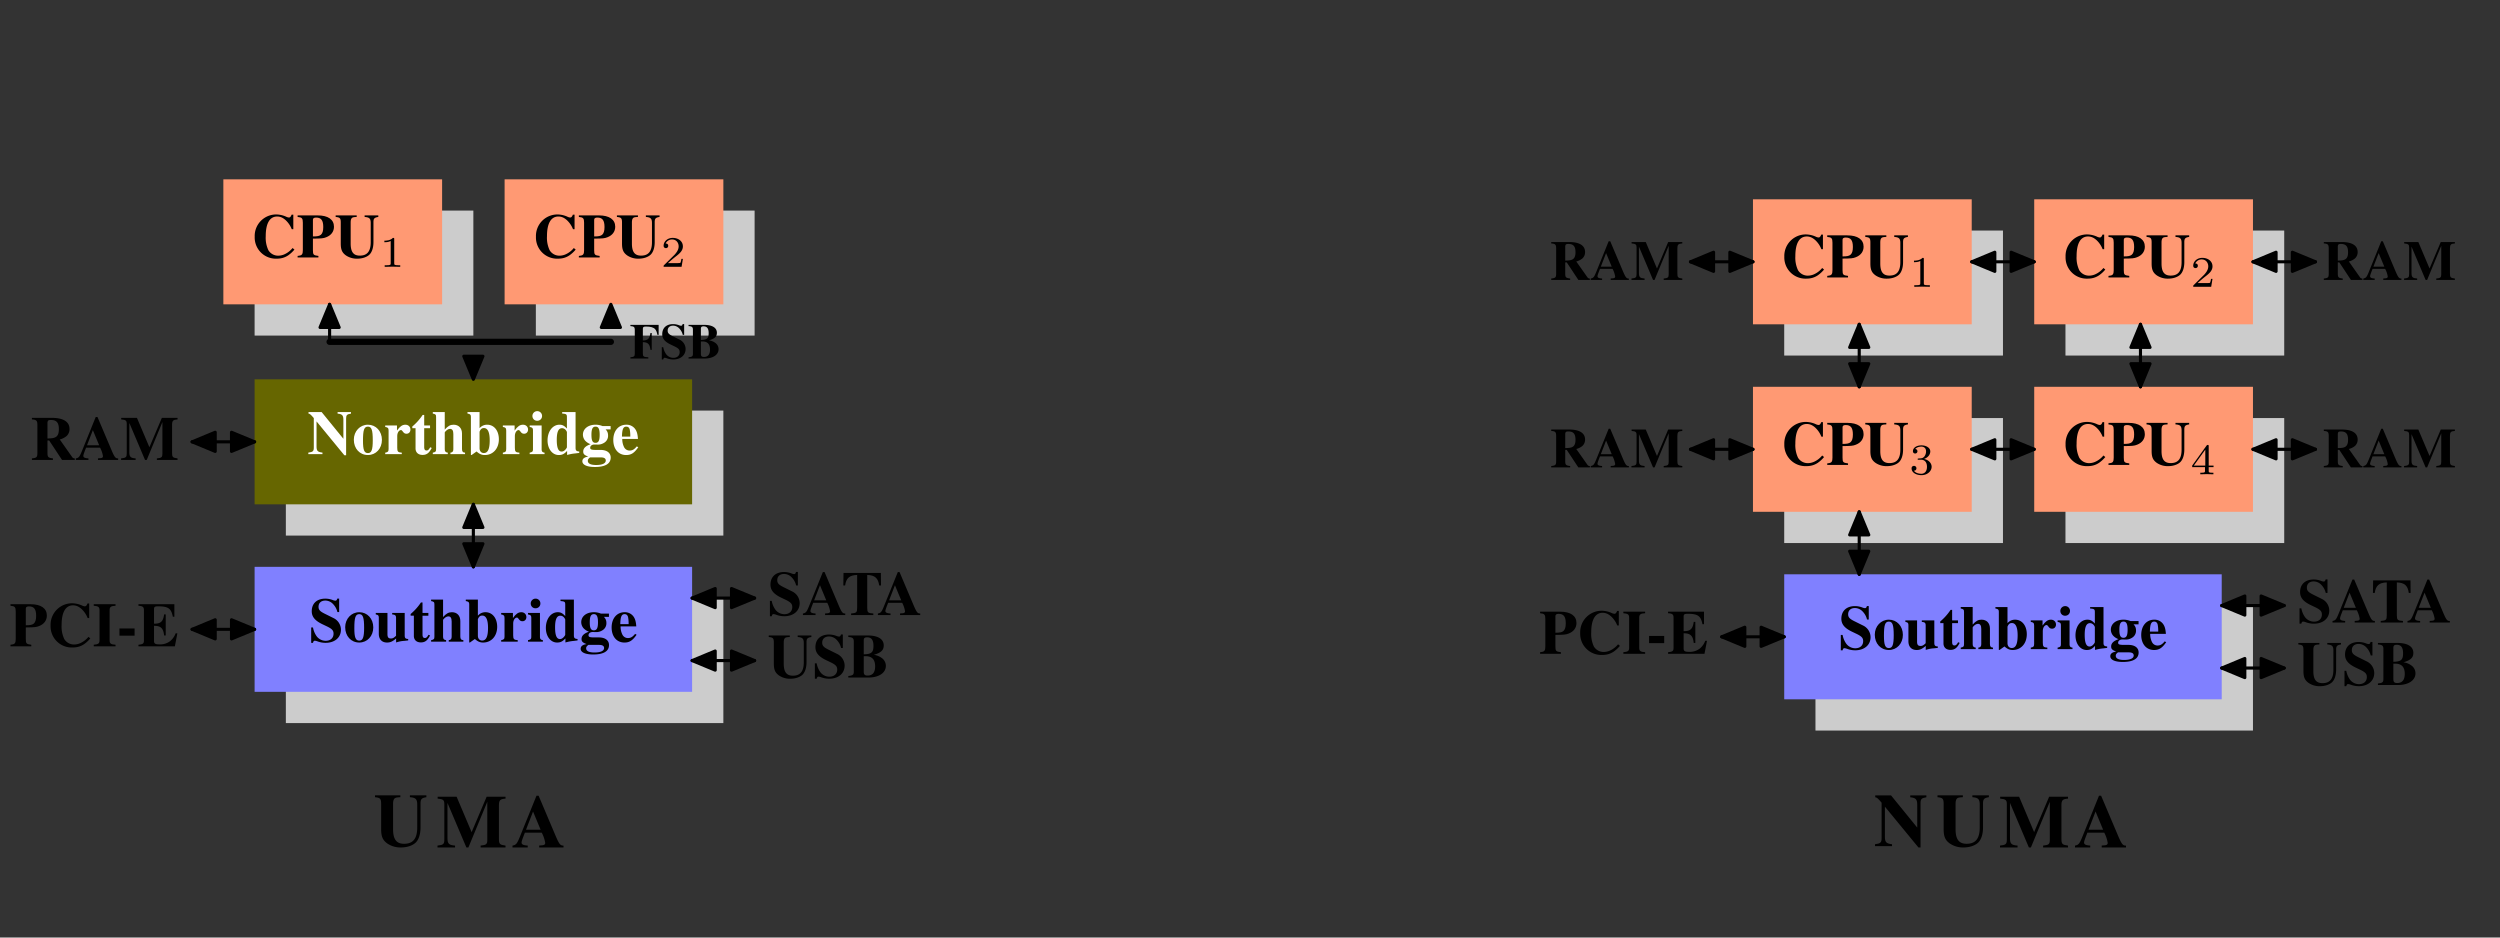 <?xml version="1.0" encoding="utf-8"?>
<svg xmlns="http://www.w3.org/2000/svg" xmlns:xlink="http://www.w3.org/1999/xlink" viewBox="100 0 400 150">

<rect x="100" y="0" width="400" height="150" fill="#333333" stroke="none"/>

<symbol id="b">
    <path d="M.608.171a.357.357 0 0 0-.14-.105.245.245 0 0 0-.09-.018.183.183 0 0 0-.158.087.468.468 0 0 0-.043.225c0 .207.064.317.184.317.047 0 .09-.018.133-.056A.39.39 0 0 0 .595.473H.62v.234H.593C.579.672.568.661.549.661a.127.127 0 0 0-.046.014.403.403 0 0 1-.155.035A.345.345 0 0 1 0 .352.34.34 0 0 1 .354 0c.071 0 .13.017.185.054a.511.511 0 0 1 .099.092l-.03.025z"/>
  </symbol>
  <symbol id="c">
    <path d="M.226.487C.099.487 0 .382 0 .246 0 .103.095 0 .226 0c.129 0 .225.104.225.243 0 .14-.096.244-.225.244M.227.456C.285.456.304.401.304.237.304.083.284.031.226.031.167.031.147.082.147.228c0 .176.018.228.08.228z"/>
  </symbol>
  <symbol id="e">
    <path d="M.314.001a.687.687 0 0 0 .133.025l.062.008v.023C.463.06.45.073.45.115V.69H.235V.666C.302.661.311.654.311.608V.425C.268.471.238.487.192.487.082.487 0 .38 0 .235 0 .099.076 0 .181 0c.053 0 .086.016.133.066V.001M.311.126C.311.12.301.103.289.09.269.067.248.056.226.056c-.053 0-.078.06-.078.187 0 .129.027.188.085.188.033 0 .064-.024.078-.062V.126z"/>
  </symbol>
  <symbol id="f">
    <path d="M.192.461H0V.437C.044.428.053.419.053.378V.084C.053.043.046.035 0 .024V0h.239v.024C.204.029.192.043.192.081v.38m-.07.23A.078.078 0 0 1 .044.614c0-.045.033-.078.077-.078s.078.033.078.077a.077.077 0 0 1-.077.078z"/>
  </symbol>
  <symbol id="g">
    <path d="M.285.473H.191v.169H.166A.878.878 0 0 0 0 .456V.429h.052V.105C.052.04.095 0 .164 0c.067 0 .107.03.148.112L.287.123C.267.085.251.071.23.071.202.071.191.088.191.128v.301h.094v.044z"/>
  </symbol>
  <symbol id="k">
    <path d="M.189.461H0V.437C.043.431.054.418.054.378V.084C.054.043.044.032 0 .024V0h.266v.024C.205.028.193.041.193.103v.189c0 .052.028.095.061.095C.262.387.271.38.282.364.301.337.316.328.342.328c.037 0 .063.028.063.067C.405.44.371.473.324.473.274.473.236.446.189.379v.082z"/>
  </symbol>
  <symbol id="m">
    <path d="M.377.139C.337.09.306.072.263.072a.098.098 0 0 0-.089.053.284.284 0 0 0-.03.134h.252C.39.343.375.39.343.428a.169.169 0 0 1-.134.059C.084.487 0 .388 0 .242S.082 0 .206 0c.081 0 .13.032.195.125L.377.139M.139.296c.003.12.021.16.07.16C.237.456.256.44.264.409A.515.515 0 0 0 .273.311V.296H.139z"/>
  </symbol>
  <symbol id="n">
    <path d="M.222.117C.222.043.211.032.125.025V0h.357v.025C.395.031.384.041.384.117v.527C.507.64.559.594.576.475h.029L.603.676h-.6L0 .475h.029C.046.594.098.64.222.644V.117z"/>
  </symbol>
  
  <path d="M145.737 115.693h70v-20h-70z" fill="#ccc"/>
  <path d="M140.737 110.693h70v-20h-70z" fill="#8080ff"/>
  <symbol id="ar">
    <path d="M.449.494v.217h-.03C.412.685.404.677.387.677a.133.133 0 0 0-.042.011.337.337 0 0 1-.117.022C.092.71.009.633.009.507.009.419.061.356.18.299L.247.267C.335.225.359.199.359.147.359.078.31.033.233.033a.18.18 0 0 0-.146.074.348.348 0 0 0-.058.14H0V0h.029c.006.025.014.034.03.034A.159.159 0 0 0 .1.024.379.379 0 0 1 .23 0c.148 0 .248.085.248.211a.21.21 0 0 1-.11.182L.221.466C.14.506.118.531.118.579c0 .062.042.1.11.1A.17.17 0 0 0 .351.623a.272.272 0 0 0 .07-.129h.028z"/>
  </symbol>
  <symbol id="as">
    <path d="M.327.001a.495.495 0 0 0 .132.026l.062.007v.023C.477.059.465.072.465.115v.36H.264V.451C.314.447.326.435.326.392V.109C.293.076.272.065.244.065c-.041 0-.056.02-.056.071v.339H0V.451C.041.443.049.434.049.392V.14c0-.088.05-.14.133-.14.052 0 .087.016.145.066V.001z"/>
  </symbol>
  <symbol id="at">
    <path d="M.192.676H0V.652C.046.643.053.635.053.594v-.51C.053.042.045.033 0 .024V0h.241v.024C.204.029.192.044.192.081v.267c0 .004.007.014.017.023.022.023.046.035.069.035C.313.406.33.379.33.323V.081C.33.044.317.028.283.024V0h.235v.024C.482.027.469.042.469.084v.248c0 .086-.053.141-.135.141-.053 0-.09-.02-.142-.078v.281z"/>
  </symbol>
  <symbol id="au">
    <path d="M.194.69H0V.666C.046.657.055.648.055.608V.001h.012l.079.056C.192.016.228 0 .278 0c.133 0 .226.104.226.253 0 .138-.077.234-.188.234A.157.157 0 0 1 .194.431V.69m0-.316c.017.043.037.059.07.059.062 0 .093-.067.093-.198C.357.097.327.032.263.032.221.032.194.063.194.111v.263z"/>
  </symbol>
  <symbol id="av">
    <path d="M.454.604v.053h-.13a.293.293 0 0 1-.112.022C.093.679.009.613.009.518A.15.15 0 0 1 .045.423.216.216 0 0 1 .133.366C.054.339.014.301.014.249.014.208.032.19.096.167.033.158 0 .133 0 .092 0 .034.075 0 .201 0c.166 0 .254.052.254.151 0 .077-.062.123-.164.123H.226c-.08 0-.1.007-.1.035 0 .03.028.052.068.052L.239.36a.18.18 0 0 1 .106.026.13.13 0 0 1 .068.12c0 .04-.012.07-.04.098h.081M.296.154c.054 0 .08-.017.08-.05C.376.058.321.032.222.032.134.032.088.055.088.099c0 .021.007.032.035.055h.173M.212.648C.259.648.278.61.278.517S.259.388.212.388C.164.388.146.424.146.517c0 .094.019.131.066.131z"/>
  </symbol>
  
  <use xlink:href="#ar" transform="matrix(9.963 0 0 -9.963 149.79 102.855)"/>
  <use xlink:href="#c" transform="matrix(9.963 0 0 -9.963 155.23 102.806)"/>
  <use xlink:href="#as" transform="matrix(9.963 0 0 -9.963 160.12 102.806)"/>
  <use xlink:href="#g" transform="matrix(9.963 0 0 -9.963 165.7 102.786)"/>
  <use xlink:href="#at" transform="matrix(9.963 0 0 -9.963 168.978 102.666)"/>
  <use xlink:href="#au" transform="matrix(9.963 0 0 -9.963 174.527 102.806)"/>
  <use xlink:href="#k" transform="matrix(9.963 0 0 -9.963 180.186 102.666)"/>
  <use xlink:href="#f" transform="matrix(9.963 0 0 -9.963 184.48 102.666)"/>
  <use xlink:href="#e" transform="matrix(9.963 0 0 -9.963 187.339 102.806)"/>
  <use xlink:href="#av" transform="matrix(9.963 0 0 -9.963 192.908 104.718)"/>
  <use xlink:href="#m" transform="matrix(9.963 0 0 -9.963 197.86 102.806)"/>
  <path stroke-width=".5" stroke-linecap="round" stroke-linejoin="round" fill="none" stroke="#000" d="M130.737 100.693h10"/>
  <path d="m137.042 102.224 3.695-1.531-3.695-1.53z"/>
  <path stroke-width=".5" stroke-linecap="round" stroke-linejoin="round" fill="none" stroke="#000" d="m137.042 102.224 3.695-1.531-3.695-1.53z"/>
  <path d="m134.432 99.162-3.695 1.531 3.695 1.53z"/>
  <path stroke-width=".5" stroke-linecap="round" stroke-linejoin="round" fill="none" stroke="#000" d="m134.432 99.162-3.695 1.531 3.695 1.53z"/>
  <symbol id="aw">
    <path d="M.246.303c.135.001.169.004.213.022.081.031.125.092.125.169C.584.61.489.676.322.676H0V.651C.07.645.084.629.084.559V.117C.084.055.071.035.024.029L0 .025V0h.334v.025C.255.035.246.044.246.117v.186m0 .303c0 .023.017.035.05.035.083 0 .116-.044.116-.152C.412.426.4.388.374.365.35.345.317.338.246.338v.268z"/>
  </symbol>
  <symbol id="ax">
    <path d="M.093.096C.093.046.075.032 0 .025V0h.35v.025C.274.03.255.044.255.096V.58c0 .052.021.068.095.071v.025H0V.651C.072.646.093.631.093.58V.096z"/>
  </symbol>
  <symbol id="ay">
    <path d="M.243.116H0V0h.243v.116z"/>
  </symbol>
  <symbol id="az">
    <path d="M.577.676H0V.651C.069.647.088.631.088.58V.096C.088.044.074.033 0 .025V0h.585l.04.208H.597A.294.294 0 0 0 .51.084.265.265 0 0 0 .333.031C.269.031.25.044.25.087v.242C.359.329.4.29.412.174h.026v.338H.412C.397.398.358.362.25.363v.232c0 .038.013.047.065.047.163 0 .212-.034.237-.167h.025v.201z"/>
  </symbol>
  <use xlink:href="#aw" transform="matrix(9.963 0 0 -9.963 101.678 103.409)"/>
  <use xlink:href="#b" transform="matrix(9.963 0 0 -9.963 108.094 103.598)"/>
  <use xlink:href="#ax" transform="matrix(9.963 0 0 -9.963 114.998 103.409)"/>
  <use xlink:href="#ay" transform="matrix(9.963 0 0 -9.963 119.113 101.705)"/>
  <use xlink:href="#az" transform="matrix(9.963 0 0 -9.963 122.152 103.409)"/>
  <path stroke-width=".5" stroke-linecap="round" stroke-linejoin="round" fill="none" stroke="#000" d="M210.737 95.693h10"/>
  <path d="m217.042 97.224 3.695-1.531-3.695-1.53z"/>
  <path stroke-width=".5" stroke-linecap="round" stroke-linejoin="round" fill="none" stroke="#000" d="m217.042 97.224 3.695-1.531-3.695-1.53z"/>
  <path d="m214.432 94.162-3.695 1.531 3.695 1.53z"/>
  <path stroke-width=".5" stroke-linecap="round" stroke-linejoin="round" fill="none" stroke="#000" d="m214.432 94.162-3.695 1.531 3.695 1.53z"/>
  <symbol id="aA">
    <path d="M.68.025H.676C.637.025.621.046.571.164L.348.69H.32L.098.142C.06.049.048.034 0 .025V0h.203v.025C.144.029.121.04.121.066c0 .013.008.038.029.092l.015.039H.39A.431.431 0 0 0 .436.061C.436.04.423.03.388.028A.286.286 0 0 1 .356.025V0H.68v.025m-.5.211.094.243.101-.243H.18z"/>
  </symbol>
  <use xlink:href="#ar" transform="matrix(9.963 0 0 -9.963 223.186 98.598)"/>
  <use xlink:href="#aA" transform="matrix(9.963 0 0 -9.963 228.466 98.409)"/>
  <use xlink:href="#n" transform="matrix(9.963 0 0 -9.963 234.932 98.409)"/>
  <use xlink:href="#aA" transform="matrix(9.963 0 0 -9.963 240.46 98.409)"/>
  <path stroke-width=".5" stroke-linecap="round" stroke-linejoin="round" fill="none" stroke="#000" d="M210.737 105.693h10"/>
  <path d="m217.042 107.224 3.695-1.531-3.695-1.53z"/>
  <path stroke-width=".5" stroke-linecap="round" stroke-linejoin="round" fill="none" stroke="#000" d="m217.042 107.224 3.695-1.531-3.695-1.53z"/>
  <path d="m214.432 104.162-3.695 1.531 3.695 1.53z"/>
  <path stroke-width=".5" stroke-linecap="round" stroke-linejoin="round" fill="none" stroke="#000" d="m214.432 104.162-3.695 1.531 3.695 1.53z"/>
  <symbol id="aB">
    <path d="M.607.585c0 .059.014.075.078.085v.025h-.22V.67C.543.664.563.644.563.571V.266C.563.118.507.049.388.049.286.049.241.108.241.244v.334c0 .04.006.062.021.076.012.01.028.014.076.016v.025H0V.67C.07.663.082.65.082.578V.244c0-.098.021-.147.082-.191A.311.311 0 0 1 .349 0c.074 0 .144.022.187.059.045.038.071.114.071.207v.319z"/>
  </symbol>
  <symbol id="aC">
    <path d="M0 .676V.651C.069.647.088.631.088.58V.096C.088.045.073.033 0 .025V0h.322c.169 0 .281.075.281.188a.154.154 0 0 1-.054.117.277.277 0 0 1-.139.06C.526.399.569.44.569.516c0 .103-.093.16-.26.16H0M.248.343h.03C.381.343.431.289.431.179.431.082.39.032.309.032.265.032.248.049.248.093v.25m0 .254c0 .036.015.049.054.049.07 0 .102-.043.102-.137C.404.404.371.376.248.373v.224z"/>
  </symbol>
  <use xlink:href="#aB" transform="matrix(9.963 0 0 -9.963 222.996 108.598)"/>
  <use xlink:href="#ar" transform="matrix(9.963 0 0 -9.963 230.379 108.598)"/>
  <use xlink:href="#aC" transform="matrix(9.963 0 0 -9.963 235.729 108.409)"/>
  <path d="M145.737 85.693h70v-20h-70z" fill="#ccc"/>
  <path d="M140.737 80.693h70v-20h-70z" fill="#660"/>
  <path stroke-width=".5" stroke-linecap="round" stroke-linejoin="round" fill="none" stroke="#000" d="M175.737 90.693v-10"/>
  <path d="m177.268 84.388-1.531-3.695-1.53 3.695z"/>
  <path stroke-width=".5" stroke-linecap="round" stroke-linejoin="round" fill="none" stroke="#000" d="m177.268 84.388-1.531-3.695-1.53 3.695z"/>
  <path d="m174.206 86.998 1.531 3.695 1.53-3.695z"/>
  <path stroke-width=".5" stroke-linecap="round" stroke-linejoin="round" fill="none" stroke="#000" d="m174.206 86.998 1.531 3.695 1.53-3.695z"/>
  <symbol id="aD">
    <path d="M.214.694H.003V.669C.023.669.04.654.088.597V.123C.088.066.073.052 0 .043V.018h.227v.025C.15.052.132.071.132.142v.402L.579 0h.028v.589c0 .057.013.07.078.08v.025H.47V.669C.544.662.563.641.563.57V.265L.214.694z"/>
  </symbol>
  <use xlink:href="#aD" transform="matrix(9.963 0 0 -9.963 149.331 72.845)" fill="#fff"/>
  <use xlink:href="#c" transform="matrix(9.963 0 0 -9.963 156.614 72.805)" fill="#fff"/>
  <use xlink:href="#k" transform="matrix(9.963 0 0 -9.963 161.635 72.666)" fill="#fff"/>
  <use xlink:href="#g" transform="matrix(9.963 0 0 -9.963 165.969 72.786)" fill="#fff"/>
  <use xlink:href="#at" transform="matrix(9.963 0 0 -9.963 169.247 72.666)" fill="#fff"/>
  <use xlink:href="#au" transform="matrix(9.963 0 0 -9.963 174.796 72.805)" fill="#fff"/>
  <use xlink:href="#k" transform="matrix(9.963 0 0 -9.963 180.455 72.666)" fill="#fff"/>
  <use xlink:href="#f" transform="matrix(9.963 0 0 -9.963 184.748 72.666)" fill="#fff"/>
  <use xlink:href="#e" transform="matrix(9.963 0 0 -9.963 187.608 72.805)" fill="#fff"/>
  <use xlink:href="#av" transform="matrix(9.963 0 0 -9.963 193.177 74.718)" fill="#fff"/>
  <use xlink:href="#m" transform="matrix(9.963 0 0 -9.963 198.128 72.805)" fill="#fff"/>
  <path stroke-width=".5" stroke-linecap="round" stroke-linejoin="round" fill="none" stroke="#000" d="M130.737 70.693h10"/>
  <path d="m137.042 72.224 3.695-1.531-3.695-1.53z"/>
  <path stroke-width=".5" stroke-linecap="round" stroke-linejoin="round" fill="none" stroke="#000" d="m137.042 72.224 3.695-1.531-3.695-1.53z"/>
  <path d="m134.432 69.162-3.695 1.531 3.695 1.53z"/>
  <path stroke-width=".5" stroke-linecap="round" stroke-linejoin="round" fill="none" stroke="#000" d="m134.432 69.162-3.695 1.531 3.695 1.53z"/>
  <symbol id="aE">
    <path d="M.689.025a.048.048 0 0 0-.041.019L.447.329a.27.27 0 0 1 .112.057.15.15 0 0 1 .045.112c0 .115-.099.178-.282.178H0V.651C.074.646.088.631.088.559V.117C.088.044.078.034 0 .025V0h.338v.025C.26.035.25.046.25.117v.196h.027L.484 0h.205v.025M.25.6a.09.09 0 0 0 .007.027c.006.01.022.015.047.015.092 0 .129-.043.129-.148C.433.43.418.391.386.37.36.353.326.346.25.345V.6z"/>
  </symbol>
  <symbol id="aF">
    <path d="M.664.609V.1C.664.044.65.032.575.025V0h.332v.025C.829.035.819.046.819.117v.442c0 .072.015.087.088.092v.025H.655l-.2-.472-.2.472H.002V.651C.075.645.091.632.091.58V.105C.091.045.078.033 0 .025V0h.234v.025C.152.031.133.05.133.124v.47L.385 0h.027l.252.609z"/>
  </symbol>
  <use xlink:href="#aE" transform="matrix(9.963 0 0 -9.963 105.105 73.593)"/>
  <use xlink:href="#aA" transform="matrix(9.963 0 0 -9.963 112.129 73.593)"/>
  <use xlink:href="#aF" transform="matrix(9.963 0 0 -9.963 119.371 73.593)"/>
  <path d="M140.737 53.693h35v-20h-35z" fill="#ccc"/>
  <path d="M135.737 48.693h35v-20h-35z" fill="#ff9973"/>
  <use xlink:href="#b" transform="matrix(9.963 0 0 -9.963 140.753 41.387)"/>
  <use xlink:href="#aw" transform="matrix(9.963 0 0 -9.963 147.617 41.198)"/>
  <use xlink:href="#aB" transform="matrix(9.963 0 0 -9.963 153.705 41.387)"/>
  <symbol id="aG">
    <path d="M.226.636c0 .027-.002.028-.03.028C.132.601.041.6 0 .6V.564c.024 0 .09 0 .145.028v-.51c0-.033 0-.046-.1-.046H.007V0l.178.004L.364 0v.036H.326c-.1 0-.1.013-.1.046v.554z"/>
  </symbol>
  <use xlink:href="#aG" transform="matrix(6.974 0 0 -6.974 161.5 42.693)"/>
  <path d="M185.737 53.693h35v-20h-35z" fill="#ccc"/>
  <path d="M180.737 48.693h35v-20h-35z" fill="#ff9973"/>
  <use xlink:href="#b" transform="matrix(9.963 0 0 -9.963 185.753 41.387)"/>
  <use xlink:href="#aw" transform="matrix(9.963 0 0 -9.963 192.617 41.198)"/>
  <use xlink:href="#aB" transform="matrix(9.963 0 0 -9.963 198.705 41.387)"/>
  <symbol id="aH">
    <path d="M.442.182H.408C.405.16.395.101.382.091.374.085.297.085.283.085H.099a3.5 3.5 0 0 0 .2.168c.074.059.143.121.143.216C.442.59.336.664.208.664.084.664 0 .577 0 .485 0 .434.043.429.053.429c.024 0 .053.017.053.053C.106.5.099.535.047.535a.157.157 0 0 0 .146.093c.1 0 .152-.078.152-.159C.345.382.283.313.251.277L.01.039C0 .03 0 .028 0 0h.412l.03.182z"/>
  </symbol>
  <use xlink:href="#aH" transform="matrix(6.974 0 0 -6.974 206.178 42.693)"/>
  <path stroke-width=".5" stroke-linecap="round" stroke-linejoin="round" fill="none" stroke="#000" d="M152.737 54.693v-6"/>
  <path d="m154.268 52.389-1.531-3.696-1.53 3.696z"/>
  <path stroke-width=".5" stroke-linecap="round" stroke-linejoin="round" fill="none" stroke="#000" d="m154.268 52.389-1.531-3.696-1.53 3.696zM197.737 464.693v-6"/>
  <path d="m199.268 52.389-1.531-3.696-1.53 3.696z"/>
  <path stroke-width=".5" stroke-linecap="round" stroke-linejoin="round" fill="none" stroke="#000" d="m199.268 52.389-1.531-3.696-1.53 3.696zM175.737 464.693v6"/>
  <path d="m174.206 56.997 1.531 3.696 1.53-3.696z"/>
  <path stroke-width=".5" stroke-linecap="round" stroke-linejoin="round" fill="none" stroke="#000" d="m174.206 56.997 1.531 3.696 1.53-3.696z"/>
  <path stroke-linecap="round" stroke-linejoin="round" fill="none" stroke="#000" d="M152.737 54.693h45"/>
  <symbol id="aI">
    <path d="M.567.676H0V.651C.069.647.088.632.088.58V.096C.088.044.074.033 0 .025V0h.36v.025C.268.029.25.041.25.096v.233C.352.327.389.29.403.174h.025v.338H.403C.385.398.35.363.25.363v.232c0 .037.013.047.064.047C.406.642.465.625.496.59.518.565.529.538.543.475h.024v.201z"/>
  </symbol>
  <use xlink:href="#aI" transform="matrix(7.97 0 0 -7.97 200.864 57.365)"/>
  <use xlink:href="#ar" transform="matrix(7.97 0 0 -7.97 205.886 57.516)"/>
  <use xlink:href="#aC" transform="matrix(7.97 0 0 -7.97 210.166 57.365)"/>

  <use xlink:href="#aB" transform="matrix(12 0 0 -12 160 135.593)"/>
  <use xlink:href="#aF" transform="matrix(12 0 0 -12 170 135.593)"/>
  <use xlink:href="#aA" transform="matrix(12 0 0 -12 182 135.593)"/>


  <symbol id="_O">
    <path d="M.449.494v.217h-.03C.412.685.404.677.387.677a.133.133 0 0 0-.042.011.337.337 0 0 1-.117.022C.092.71.009.633.009.507.009.419.061.356.18.299L.247.267C.335.225.359.199.359.147.359.078.31.033.233.033a.18.18 0 0 0-.146.074.348.348 0 0 0-.058.14H0V0h.029c.006.025.014.034.03.034A.159.159 0 0 0 .1.024.379.379 0 0 1 .23 0c.148 0 .248.085.248.211a.21.21 0 0 1-.11.182L.221.466C.14.506.118.531.118.579c0 .062.042.1.11.1A.17.17 0 0 0 .351.623a.272.272 0 0 0 .07-.129h.028z"/>
  </symbol>
  <symbol id="_P">
    <path d="M.226.487C.099.487 0 .382 0 .246 0 .103.095 0 .226 0c.129 0 .225.104.225.243 0 .14-.096.244-.225.244M.227.456C.285.456.304.401.304.237.304.083.284.031.226.031.167.031.147.082.147.228c0 .176.018.228.08.228z"/>
  </symbol>
  <symbol id="_Q">
    <path d="M.327.001a.495.495 0 0 0 .132.026l.062.007v.023C.477.059.465.072.465.115v.36H.264V.451C.314.447.326.435.326.392V.109C.293.076.272.065.244.065c-.041 0-.056.02-.056.071v.339H0V.451C.041.443.049.434.049.392V.14c0-.088.05-.14.133-.14.052 0 .087.016.145.066V.001z"/>
  </symbol>
  <symbol id="_R">
    <path d="M.285.473H.191v.169H.166A.878.878 0 0 0 0 .456V.429h.052V.105C.052.04.095 0 .164 0c.067 0 .107.03.148.112L.287.123C.267.085.251.071.23.071.202.071.191.088.191.128v.301h.094v.044z"/>
  </symbol>
  <symbol id="_S">
    <path d="M.192.676H0V.652C.046.643.053.635.053.594v-.51C.053.042.045.033 0 .024V0h.241v.024C.204.029.192.044.192.081v.267c0 .004.007.014.017.023.022.023.046.035.069.035C.313.406.33.379.33.323V.081C.33.044.317.028.283.024V0h.235v.024C.482.027.469.042.469.084v.248c0 .086-.053.141-.135.141-.053 0-.09-.02-.142-.078v.281z"/>
  </symbol>
  <symbol id="_T">
    <path d="M.194.69H0V.666C.046.657.055.648.055.608V.001h.012l.079.056C.192.016.228 0 .278 0c.133 0 .226.104.226.253 0 .138-.077.234-.188.234A.157.157 0 0 1 .194.431V.69m0-.316c.017.043.037.059.07.059.062 0 .093-.067.093-.198C.357.097.327.032.263.032.221.032.194.063.194.111v.263z"/>
  </symbol>
  <symbol id="_U">
    <path d="M.189.461H0V.437C.043.431.054.418.054.378V.084C.054.043.044.032 0 .024V0h.266v.024C.205.028.193.041.193.103v.189c0 .052.028.095.061.095C.262.387.271.38.282.364.301.337.316.328.342.328c.037 0 .063.028.063.067C.405.44.371.473.324.473.274.473.236.446.189.379v.082z"/>
  </symbol>
  <symbol id="_V">
    <path d="M.192.461H0V.437C.044.428.053.419.053.378V.084C.053.043.046.035 0 .024V0h.239v.024C.204.029.192.043.192.081v.38m-.07.23A.078.078 0 0 1 .044.614c0-.045.033-.078.077-.078s.078.033.078.077a.077.077 0 0 1-.077.078z"/>
  </symbol>
  <symbol id="_W">
    <path d="M.314.001a.687.687 0 0 0 .133.025l.062.008v.023C.463.06.45.073.45.115V.69H.235V.666C.302.661.311.654.311.608V.425C.268.471.238.487.192.487.082.487 0 .38 0 .235 0 .099.076 0 .181 0c.053 0 .086.016.133.066V.001M.311.126C.311.12.301.103.289.09.269.067.248.056.226.056c-.053 0-.078.06-.078.187 0 .129.027.188.085.188.033 0 .064-.024.078-.062V.126z"/>
  </symbol>
  <symbol id="_X">
    <path d="M.454.604v.053h-.13a.293.293 0 0 1-.112.022C.093.679.009.613.009.518A.15.15 0 0 1 .045.423.216.216 0 0 1 .133.366C.054.339.014.301.014.249.014.208.032.19.096.167.033.158 0 .133 0 .092 0 .034.075 0 .201 0c.166 0 .254.052.254.151 0 .077-.062.123-.164.123H.226c-.08 0-.1.007-.1.035 0 .03.028.052.068.052L.239.36a.18.18 0 0 1 .106.026.13.13 0 0 1 .068.12c0 .04-.012.07-.04.098h.081M.296.154c.054 0 .08-.017.08-.05C.376.058.321.032.222.032.134.032.088.055.088.099c0 .021.007.032.035.055h.173M.212.648C.259.648.278.61.278.517S.259.388.212.388C.164.388.146.424.146.517c0 .094.019.131.066.131z"/>
  </symbol>
  <symbol id="_Y">
    <path d="M.377.139C.337.09.306.072.263.072a.098.098 0 0 0-.089.053.284.284 0 0 0-.03.134h.252C.39.343.375.39.343.428a.169.169 0 0 1-.134.059C.084.487 0 .388 0 .242S.082 0 .206 0c.081 0 .13.032.195.125L.377.139M.139.296c.003.12.021.16.07.16C.237.456.256.44.264.409A.515.515 0 0 0 .273.311V.296H.139z"/>
  </symbol>
  <symbol id="_Z">
    <path d="M.246.303c.135.001.169.004.213.022.081.031.125.092.125.169C.584.61.489.676.322.676H0V.651C.07.645.084.629.084.559V.117C.084.055.071.035.024.029L0 .025V0h.334v.025C.255.035.246.044.246.117v.186m0 .303c0 .023.017.035.05.035.083 0 .116-.044.116-.152C.412.426.4.388.374.365.35.345.317.338.246.338v.268z"/>
  </symbol>
  <symbol id="_aa">
    <path d="M.608.171a.357.357 0 0 0-.14-.105.245.245 0 0 0-.09-.018.183.183 0 0 0-.158.087.468.468 0 0 0-.043.225c0 .207.064.317.184.317.047 0 .09-.018.133-.056A.39.39 0 0 0 .595.473H.62v.234H.593C.579.672.568.661.549.661a.127.127 0 0 0-.046.014.403.403 0 0 1-.155.035A.345.345 0 0 1 0 .352.34.34 0 0 1 .354 0c.071 0 .13.017.185.054a.511.511 0 0 1 .099.092l-.03.025z"/>
  </symbol>
  <symbol id="_ab">
    <path d="M.093.096C.093.046.075.032 0 .025V0h.35v.025C.274.03.255.044.255.096V.58c0 .052.021.068.095.071v.025H0V.651C.072.646.093.631.093.58V.096z"/>
  </symbol>
  <symbol id="_ac">
    <path d="M.243.116H0V0h.243v.116z"/>
  </symbol>
  <symbol id="_ad">
    <path d="M.577.676H0V.651C.069.647.088.631.088.58V.096C.088.044.074.033 0 .025V0h.585l.04.208H.597A.294.294 0 0 0 .51.084.265.265 0 0 0 .333.031C.269.031.25.044.25.087v.242C.359.329.4.29.412.174h.026v.338H.412C.397.398.358.362.25.363v.232c0 .038.013.047.065.047.163 0 .212-.034.237-.167h.025v.201z"/>
  </symbol>
  <symbol id="_ae">
    <path d="M.68.025H.676C.637.025.621.046.571.164L.348.69H.32L.098.142C.06.049.048.034 0 .025V0h.203v.025C.144.029.121.04.121.066c0 .013.008.038.029.092l.015.039H.39A.431.431 0 0 0 .436.061C.436.04.423.03.388.028A.286.286 0 0 1 .356.025V0H.68v.025m-.5.211.094.243.101-.243H.18z"/>
  </symbol>
  <symbol id="_af">
    <path d="M.222.117C.222.043.211.032.125.025V0h.357v.025C.395.031.384.041.384.117v.527C.507.64.559.594.576.475h.029L.603.676h-.6L0 .475h.029C.046.594.098.64.222.644V.117z"/>
  </symbol>
  <symbol id="_ag">
    <path d="M.607.585c0 .059.014.075.078.085v.025h-.22V.67C.543.664.563.644.563.571V.266C.563.118.507.049.388.049.286.049.241.108.241.244v.334c0 .04.006.062.021.076.012.01.028.014.076.016v.025H0V.67C.07.663.082.65.082.578V.244c0-.098.021-.147.082-.191A.311.311 0 0 1 .349 0c.074 0 .144.022.187.059.045.038.071.114.071.207v.319z"/>
  </symbol>
  <symbol id="_ah">
    <path d="M0 .676V.651C.069.647.088.631.088.58V.096C.088.045.073.033 0 .025V0h.322c.169 0 .281.075.281.188a.154.154 0 0 1-.054.117.277.277 0 0 1-.139.06C.526.399.569.44.569.516c0 .103-.093.16-.26.16H0M.248.343h.03C.381.343.431.289.431.179.431.082.39.032.309.032.265.032.248.049.248.093v.25m0 .254c0 .036.015.049.054.049.07 0 .102-.043.102-.137C.404.404.371.376.248.373v.224z"/>
  </symbol>
  <symbol id="_aj">
    <path d="M.664.609V.1C.664.044.65.032.575.025V0h.332v.025C.829.035.819.046.819.117v.442c0 .072.015.087.088.092v.025H.655l-.2-.472-.2.472H.002V.651C.075.645.091.632.091.58V.105C.091.045.078.033 0 .025V0h.234v.025C.152.031.133.05.133.124v.47L.385 0h.027l.252.609z"/>
  </symbol>
  <symbol id="_al">
    <path d="M.689.025a.048.048 0 0 0-.041.019L.447.329a.27.27 0 0 1 .112.057.15.15 0 0 1 .045.112c0 .115-.099.178-.282.178H0V.651C.074.646.088.631.088.559V.117C.088.044.078.034 0 .025V0h.338v.025C.26.035.25.046.25.117v.196h.027L.484 0h.205v.025M.25.6a.09.09 0 0 0 .007.027c.006.01.022.015.047.015.092 0 .129-.043.129-.148C.433.43.418.391.386.37.36.353.326.346.25.345V.6z"/>
  </symbol>
  <symbol id="_ap">
    <path d="M.226.636c0 .027-.002.028-.03.028C.132.601.041.6 0 .6V.564c.024 0 .09 0 .145.028v-.51c0-.033 0-.046-.1-.046H.007V0l.178.004L.364 0v.036H.326c-.1 0-.1.013-.1.046v.554z"/>
  </symbol>
  <symbol id="_aq">
    <path d="M.442.182H.408C.405.16.395.101.382.091.374.085.297.085.283.085H.099a3.5 3.5 0 0 0 .2.168c.074.059.143.121.143.216C.442.59.336.664.208.664.084.664 0 .577 0 .485 0 .434.043.429.053.429c.024 0 .053.017.053.053C.106.5.099.535.047.535a.157.157 0 0 0 .146.093c.1 0 .152-.078.152-.159C.345.382.283.313.251.277L.01.039C0 .03 0 .028 0 0h.412l.03.182z"/>
  </symbol>

  <path d="M385.475 86.888h35v-20h-35z" fill="#ccc"/>
  <path d="M380.475 81.888h35v-20h-35z" fill="#ff9973"/>
  <path d="M430.475 86.888h35v-20h-35z" fill="#ccc"/>
  <path d="M425.475 81.888h35v-20h-35z" fill="#ff9973"/>
  <path d="M385.475 56.888h35v-20h-35z" fill="#ccc"/>
  <path d="M380.475 51.888h35v-20h-35z" fill="#ff9973"/>
  <path d="M430.475 56.888h35v-20h-35z" fill="#ccc"/>
  <path d="M425.475 51.888h35v-20h-35z" fill="#ff9973"/>
  <path stroke-width=".5" stroke-linecap="round" stroke-linejoin="round" fill="none" stroke="#000" d="M415.475 71.888h10"/>
  <path d="m421.78 73.419 3.695-1.531-3.695-1.53z"/>
  <path stroke-width=".5" stroke-linecap="round" stroke-linejoin="round" fill="none" stroke="#000" d="m421.78 73.419 3.695-1.531-3.695-1.53z"/>
  <path d="m419.17 70.357-3.695 1.531 3.695 1.53z"/>
  <path stroke-width=".5" stroke-linecap="round" stroke-linejoin="round" fill="none" stroke="#000" d="m419.17 70.357-3.695 1.531 3.695 1.53zM415.475 41.888h10"/>
  <path d="m421.78 43.419 3.695-1.531-3.695-1.53z"/>
  <path stroke-width=".5" stroke-linecap="round" stroke-linejoin="round" fill="none" stroke="#000" d="m421.78 43.419 3.695-1.531-3.695-1.53z"/>
  <path d="m419.17 40.357-3.695 1.531 3.695 1.53z"/>
  <path stroke-width=".5" stroke-linecap="round" stroke-linejoin="round" fill="none" stroke="#000" d="m419.17 40.357-3.695 1.531 3.695 1.53zM397.475 61.888v-10"/>
  <path d="m399.006 55.583-1.531-3.695-1.53 3.695z"/>
  <path stroke-width=".5" stroke-linecap="round" stroke-linejoin="round" fill="none" stroke="#000" d="m399.006 55.583-1.531-3.695-1.53 3.695z"/>
  <path d="m395.944 58.193 1.531 3.695 1.53-3.695z"/>
  <path stroke-width=".5" stroke-linecap="round" stroke-linejoin="round" fill="none" stroke="#000" d="m395.944 58.193 1.531 3.695 1.53-3.695zM442.475 61.888v-10"/>
  <path d="m444.006 55.583-1.531-3.695-1.53 3.695z"/>
  <path stroke-width=".5" stroke-linecap="round" stroke-linejoin="round" fill="none" stroke="#000" d="m444.006 55.583-1.531-3.695-1.53 3.695z"/>
  <path d="m440.944 58.193 1.531 3.695 1.53-3.695z"/>
  <path stroke-width=".5" stroke-linecap="round" stroke-linejoin="round" fill="none" stroke="#000" d="m440.944 58.193 1.531 3.695 1.53-3.695z"/>
  <use xlink:href="#_aa" transform="matrix(9.963 0 0 -9.963 385.492 74.582)"/>
  <use xlink:href="#_Z" transform="matrix(9.963 0 0 -9.963 392.356 74.393)"/>
  <use xlink:href="#_ag" transform="matrix(9.963 0 0 -9.963 398.444 74.582)"/>
  <symbol id="_aF">
    <path d="M.219.354C.297.354.353.3.353.193.353.069.281.032.223.032c-.04 0-.128.011-.17.07C.1.104.111.137.111.158a.054.054 0 0 1-.055.055C.028.213 0 .196 0 .155 0 .061.104 0 .225 0 .364 0 .46.093.46.193.46.271.396.349.286.372.391.41.429.485.429.546c0 .079-.091.138-.202.138C.116.684.031.63.031.55c0-.034.022-.053.052-.053a.05.05 0 0 1 .051.051c0 .029-.02.05-.051.052.035.044.104.055.141.055.045 0 .108-.022.108-.109a.192.192 0 0 0-.04-.119C.259.389.231.387.181.384L.149.381C.147.381.139.379.139.368c0-.014.009-.014.026-.014h.054z"/>
  </symbol>
  <use xlink:href="#_aF" transform="matrix(6.974 0 0 -6.974 405.854 76.027)"/>
  <use xlink:href="#_aa" transform="matrix(9.963 0 0 -9.963 430.492 74.582)"/>
  <use xlink:href="#_Z" transform="matrix(9.963 0 0 -9.963 437.356 74.393)"/>
  <use xlink:href="#_ag" transform="matrix(9.963 0 0 -9.963 443.444 74.582)"/>
  <symbol id="_aG">
    <path d="M.49.164V.2H.379v.446c0 .021 0 .028-.022.028-.012 0-.016 0-.026-.014L0 .2V.164h.294V.082c0-.034 0-.046-.081-.046H.186V0l.15.004L.487 0v.036H.46C.379.036.379.048.379.082v.082H.49M.301.566V.2H.037l.264.366z"/>
  </symbol>
  <use xlink:href="#_aG" transform="matrix(6.974 0 0 -6.974 450.749 75.888)"/>
  <use xlink:href="#_aa" transform="matrix(9.963 0 0 -9.963 385.492 44.582)"/>
  <use xlink:href="#_Z" transform="matrix(9.963 0 0 -9.963 392.356 44.393)"/>
  <use xlink:href="#_ag" transform="matrix(9.963 0 0 -9.963 398.444 44.582)"/>
  <use xlink:href="#_ap" transform="matrix(6.974 0 0 -6.974 406.237 45.888)"/>
  <use xlink:href="#_aa" transform="matrix(9.963 0 0 -9.963 430.492 44.582)"/>
  <use xlink:href="#_Z" transform="matrix(9.963 0 0 -9.963 437.356 44.393)"/>
  <use xlink:href="#_ag" transform="matrix(9.963 0 0 -9.963 443.444 44.582)"/>
  <use xlink:href="#_aq" transform="matrix(6.974 0 0 -6.974 450.916 45.888)"/>
  <path stroke-width=".5" stroke-linecap="round" stroke-linejoin="round" fill="none" stroke="#000" d="M370.475 71.888h10"/>
  <path d="m376.78 73.419 3.695-1.531-3.695-1.53z"/>
  <path stroke-width=".5" stroke-linecap="round" stroke-linejoin="round" fill="none" stroke="#000" d="m376.78 73.419 3.695-1.531-3.695-1.53z"/>
  <path d="m374.17 70.357-3.695 1.531 3.695 1.53z"/>
  <path stroke-width=".5" stroke-linecap="round" stroke-linejoin="round" fill="none" stroke="#000" d="m374.17 70.357-3.695 1.531 3.695 1.53zM460.475 71.888h10"/>
  <path d="m466.78 73.419 3.695-1.531-3.695-1.53z"/>
  <path stroke-width=".5" stroke-linecap="round" stroke-linejoin="round" fill="none" stroke="#000" d="m466.78 73.419 3.695-1.531-3.695-1.53z"/>
  <path d="m464.17 70.357-3.695 1.531 3.695 1.53z"/>
  <path stroke-width=".5" stroke-linecap="round" stroke-linejoin="round" fill="none" stroke="#000" d="m464.17 70.357-3.695 1.531 3.695 1.53zM370.475 41.888h10"/>
  <path d="m376.78 43.419 3.695-1.531-3.695-1.53z"/>
  <path stroke-width=".5" stroke-linecap="round" stroke-linejoin="round" fill="none" stroke="#000" d="m376.78 43.419 3.695-1.531-3.695-1.53z"/>
  <path d="m374.17 40.357-3.695 1.531 3.695 1.53z"/>
  <path stroke-width=".5" stroke-linecap="round" stroke-linejoin="round" fill="none" stroke="#000" d="m374.17 40.357-3.695 1.531 3.695 1.53zM460.475 41.888h10"/>
  <path d="m466.78 43.419 3.695-1.531-3.695-1.53z"/>
  <path stroke-width=".5" stroke-linecap="round" stroke-linejoin="round" fill="none" stroke="#000" d="m466.78 43.419 3.695-1.531-3.695-1.53z"/>
  <path d="m464.17 40.357-3.695 1.531 3.695 1.53z"/>
  <path stroke-width=".5" stroke-linecap="round" stroke-linejoin="round" fill="none" stroke="#000" d="m464.17 40.357-3.695 1.531 3.695 1.53z"/>
  <use xlink:href="#_al" transform="matrix(8.966 0 0 -8.966 348.196 74.788)"/>
  <use xlink:href="#_ae" transform="matrix(8.966 0 0 -8.966 354.517 74.788)"/>
  <use xlink:href="#_aj" transform="matrix(8.966 0 0 -8.966 361.036 74.788)"/>
  <use xlink:href="#_al" transform="matrix(8.966 0 0 -8.966 348.196 44.788)"/>
  <use xlink:href="#_ae" transform="matrix(8.966 0 0 -8.966 354.517 44.788)"/>
  <use xlink:href="#_aj" transform="matrix(8.966 0 0 -8.966 361.036 44.788)"/>
  <use xlink:href="#_al" transform="matrix(8.966 0 0 -8.966 471.808 74.788)"/>
  <use xlink:href="#_ae" transform="matrix(8.966 0 0 -8.966 478.13 74.788)"/>
  <use xlink:href="#_aj" transform="matrix(8.966 0 0 -8.966 484.648 74.788)"/>
  <use xlink:href="#_al" transform="matrix(8.966 0 0 -8.966 471.808 44.788)"/>
  <use xlink:href="#_ae" transform="matrix(8.966 0 0 -8.966 478.13 44.788)"/>
  <use xlink:href="#_aj" transform="matrix(8.966 0 0 -8.966 484.648 44.788)"/>
  <path d="M390.475 116.888h70v-20h-70z" fill="#ccc"/>
  <path d="M385.475 111.888h70v-20h-70z" fill="#8080ff"/>
  <use xlink:href="#_O" transform="matrix(9.963 0 0 -9.963 394.528 104.05)"/>
  <use xlink:href="#_P" transform="matrix(9.963 0 0 -9.963 399.967 104)"/>
  <use xlink:href="#_Q" transform="matrix(9.963 0 0 -9.963 404.859 104)"/>
  <use xlink:href="#_R" transform="matrix(9.963 0 0 -9.963 410.438 103.98)"/>
  <use xlink:href="#_S" transform="matrix(9.963 0 0 -9.963 413.716 103.86)"/>
  <use xlink:href="#_T" transform="matrix(9.963 0 0 -9.963 419.265 104)"/>
  <use xlink:href="#_U" transform="matrix(9.963 0 0 -9.963 424.924 103.86)"/>
  <use xlink:href="#_V" transform="matrix(9.963 0 0 -9.963 429.217 103.86)"/>
  <use xlink:href="#_W" transform="matrix(9.963 0 0 -9.963 432.077 104)"/>
  <use xlink:href="#_X" transform="matrix(9.963 0 0 -9.963 437.646 105.912)"/>
  <use xlink:href="#_Y" transform="matrix(9.963 0 0 -9.963 442.597 104)"/>
  <path stroke-width=".5" stroke-linecap="round" stroke-linejoin="round" fill="none" stroke="#000" d="M397.475 91.888v-10"/>
  <path d="m399.006 85.583-1.531-3.695-1.53 3.695z"/>
  <path stroke-width=".5" stroke-linecap="round" stroke-linejoin="round" fill="none" stroke="#000" d="m399.006 85.583-1.531-3.695-1.53 3.695z"/>
  <path d="m395.944 88.193 1.531 3.695 1.53-3.695z"/>
  <path stroke-width=".5" stroke-linecap="round" stroke-linejoin="round" fill="none" stroke="#000" d="m395.944 88.193 1.531 3.695 1.53-3.695zM375.475 101.888h10"/>
  <path d="m381.78 103.419 3.695-1.531-3.695-1.53z"/>
  <path stroke-width=".5" stroke-linecap="round" stroke-linejoin="round" fill="none" stroke="#000" d="m381.78 103.419 3.695-1.531-3.695-1.53z"/>
  <path d="m379.17 100.357-3.695 1.531 3.695 1.53z"/>
  <path stroke-width=".5" stroke-linecap="round" stroke-linejoin="round" fill="none" stroke="#000" d="m379.17 100.357-3.695 1.531 3.695 1.53z"/>
  <use xlink:href="#_Z" transform="matrix(9.963 0 0 -9.963 346.416 104.603)"/>
  <use xlink:href="#_aa" transform="matrix(9.963 0 0 -9.963 352.832 104.792)"/>
  <use xlink:href="#_ab" transform="matrix(9.963 0 0 -9.963 359.736 104.603)"/>
  <use xlink:href="#_ac" transform="matrix(9.963 0 0 -9.963 363.851 102.9)"/>
  <use xlink:href="#_ad" transform="matrix(9.963 0 0 -9.963 366.89 104.603)"/>
  <path stroke-width=".5" stroke-linecap="round" stroke-linejoin="round" fill="none" stroke="#000" d="M455.475 96.888h10"/>
  <path d="m461.78 98.419 3.695-1.531-3.695-1.53z"/>
  <path stroke-width=".5" stroke-linecap="round" stroke-linejoin="round" fill="none" stroke="#000" d="m461.78 98.419 3.695-1.531-3.695-1.53z"/>
  <path d="m459.17 95.357-3.695 1.531 3.695 1.53z"/>
  <path stroke-width=".5" stroke-linecap="round" stroke-linejoin="round" fill="none" stroke="#000" d="m459.17 95.357-3.695 1.531 3.695 1.53z"/>
  <use xlink:href="#_O" transform="matrix(9.963 0 0 -9.963 467.924 99.792)"/>
  <use xlink:href="#_ae" transform="matrix(9.963 0 0 -9.963 473.204 99.603)"/>
  <use xlink:href="#_af" transform="matrix(9.963 0 0 -9.963 479.67 99.603)"/>
  <use xlink:href="#_ae" transform="matrix(9.963 0 0 -9.963 485.199 99.603)"/>
  <path stroke-width=".5" stroke-linecap="round" stroke-linejoin="round" fill="none" stroke="#000" d="M455.475 106.888h10"/>
  <path d="m461.78 108.419 3.695-1.531-3.695-1.53z"/>
  <path stroke-width=".5" stroke-linecap="round" stroke-linejoin="round" fill="none" stroke="#000" d="m461.78 108.419 3.695-1.531-3.695-1.53z"/>
  <path d="m459.17 105.357-3.695 1.531 3.695 1.53z"/>
  <path stroke-width=".5" stroke-linecap="round" stroke-linejoin="round" fill="none" stroke="#000" d="m459.17 105.357-3.695 1.531 3.695 1.53z"/>
  <use xlink:href="#_ag" transform="matrix(9.963 0 0 -9.963 467.734 109.792)"/>
  <use xlink:href="#_O" transform="matrix(9.963 0 0 -9.963 475.117 109.792)"/>
  <use xlink:href="#_ah" transform="matrix(9.963 0 0 -9.963 480.467 109.603)"/>

  <use xlink:href="#aD" transform="matrix(12 0 0 -12 400 135.593)"/>
  <use xlink:href="#_ag" transform="matrix(12 0 0 -12 410 135.593)"/>
  <use xlink:href="#_aj" transform="matrix(12 0 0 -12 420 135.593)"/>
  <use xlink:href="#_ae" transform="matrix(12 0 0 -12 432 135.593)"/>

</svg>
